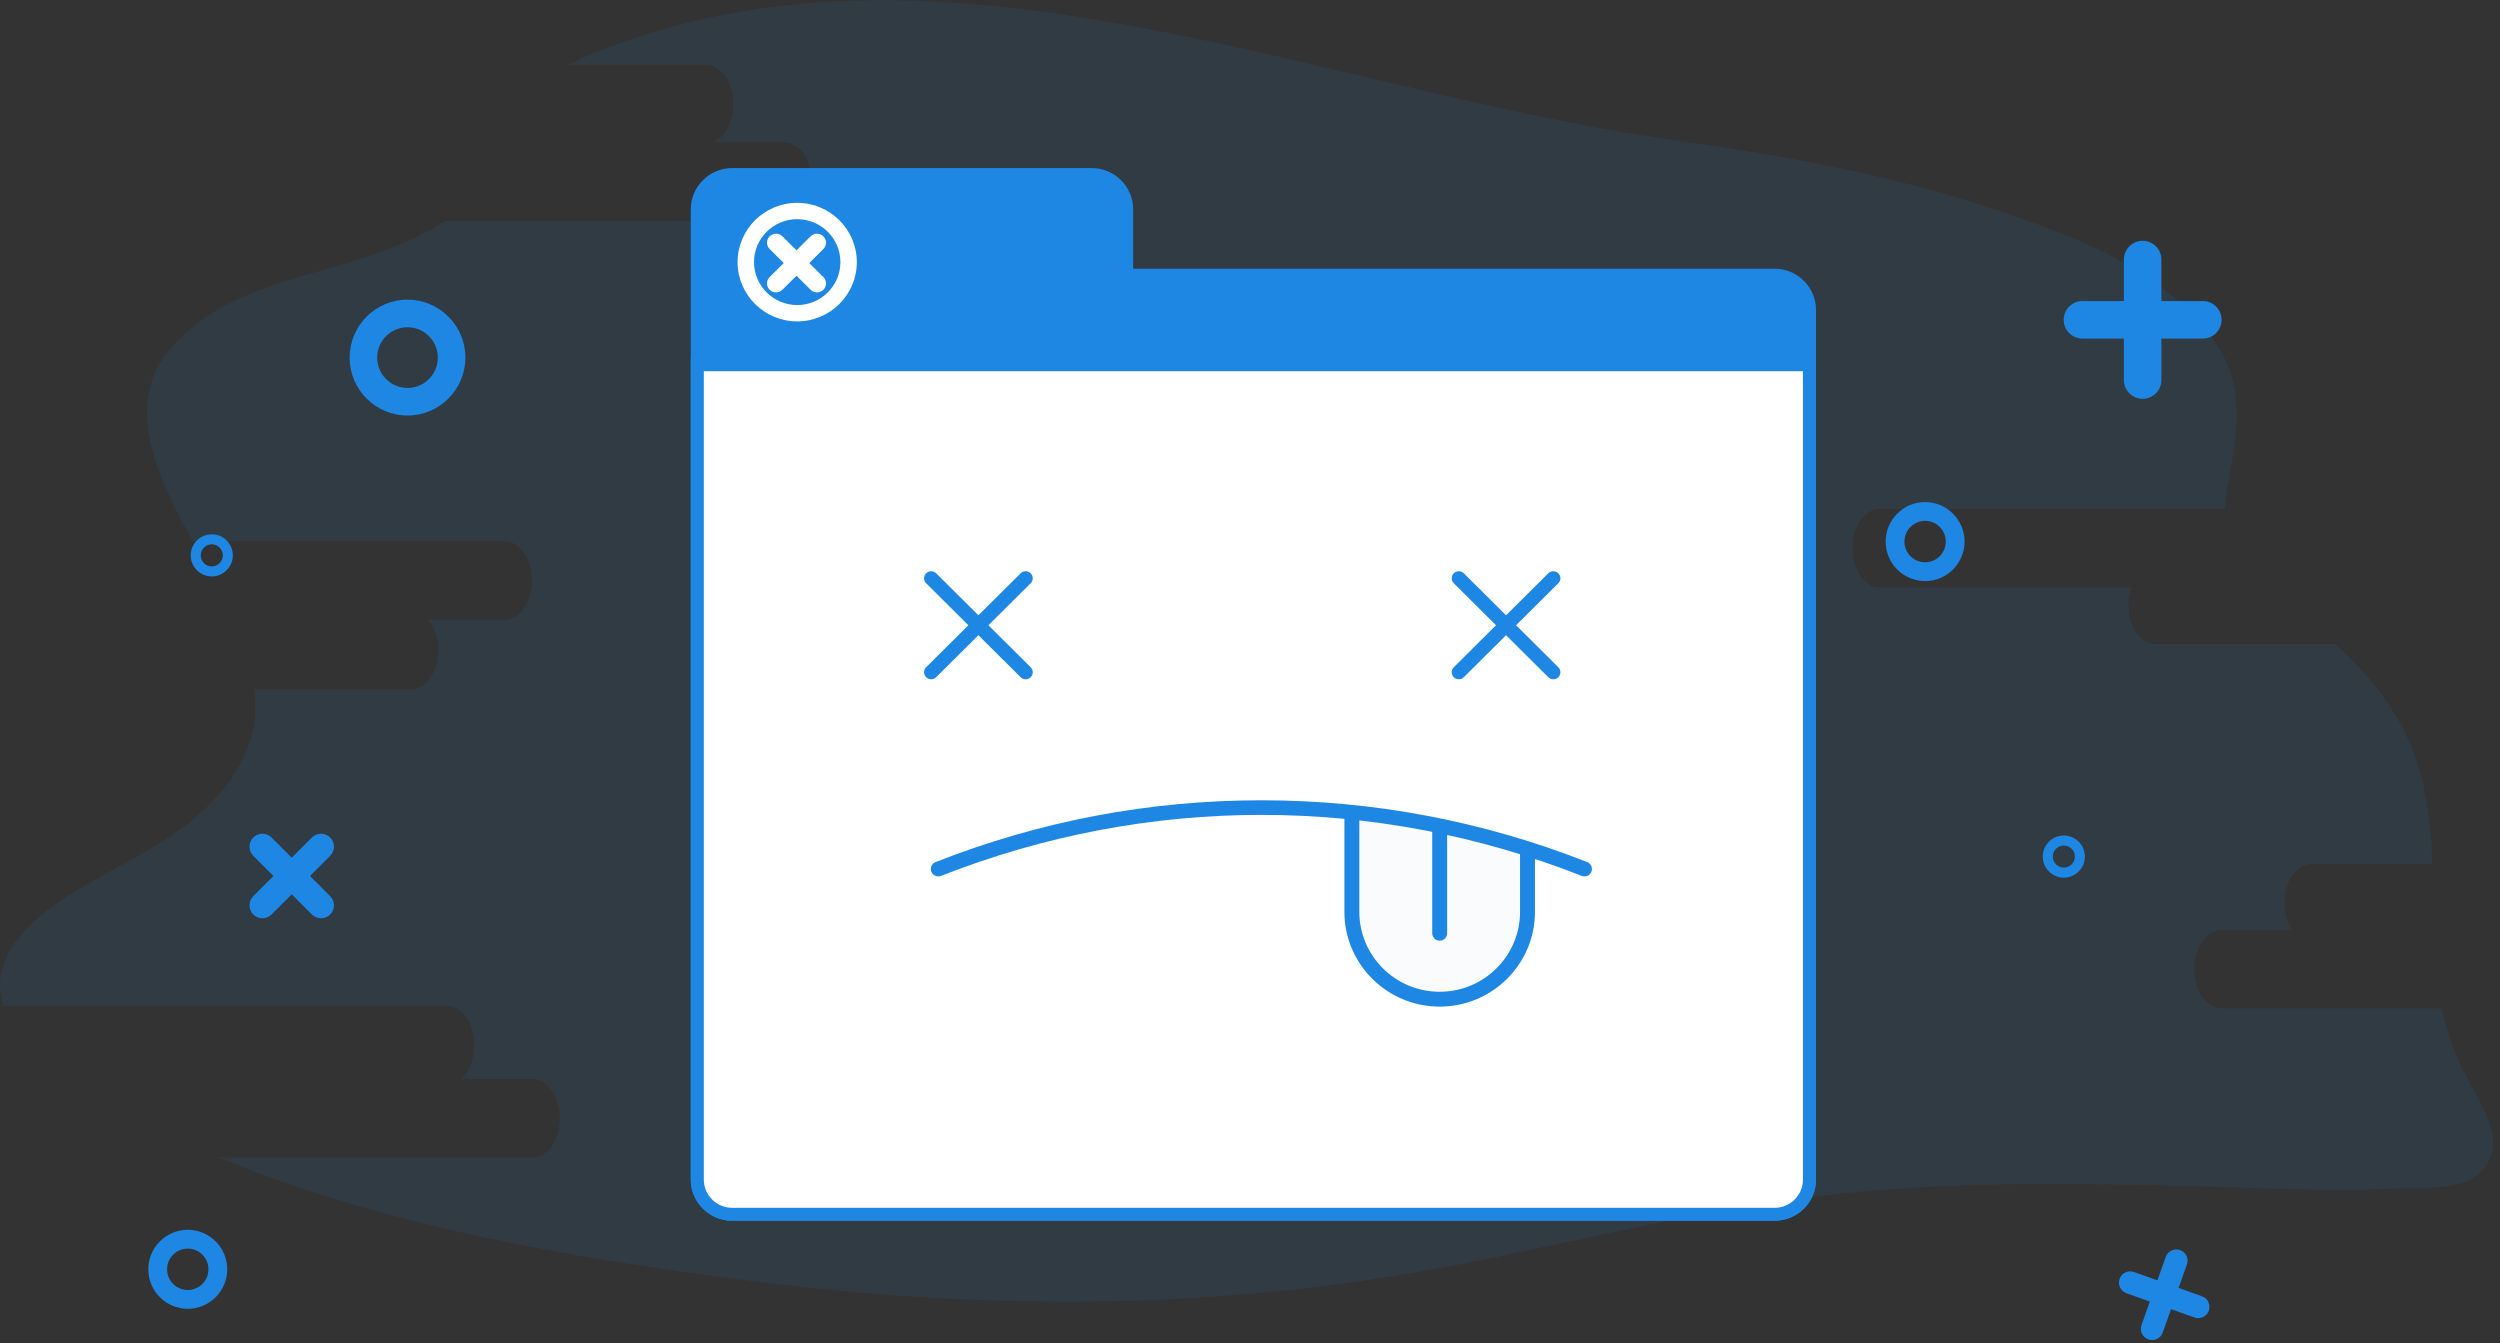 <?xml version="1.0" encoding="UTF-8"?>
<svg width="268px" height="144px" viewBox="0 0 268 144" version="1.1" xmlns="http://www.w3.org/2000/svg" xmlns:xlink="http://www.w3.org/1999/xlink">
    <rect x="0" y="0" width="268" height="144" fill="#333333" stroke="none"/>
    <!-- Generator: Sketch 51.3 (57544) - http://www.bohemiancoding.com/sketch -->
    <title>Error-page-icon@1x</title>
    <desc>Created with Sketch.</desc>
    <defs></defs>
    <g id="System-Pages" stroke="none" stroke-width="1" fill="none" fill-rule="evenodd">
        <g id="Error-404" transform="translate(-826, -240)">
            <g id="Error-page/404" transform="translate(826, 240)">
                <g id="Error-page-icon">
                    <g id="Group-21" fill="#1E86E3">
                        <path d="M261.756,108.102 L238.167,108.102 C236.558,108.102 235.254,106.214 235.254,103.887 C235.254,101.559 236.558,99.672 238.167,99.672 L245.653,99.672 C245.175,98.921 244.882,97.918 244.882,96.816 C244.882,94.488 246.186,92.601 247.795,92.601 L260.726,92.601 C260.573,87.336 259.938,82.502 257.492,77.912 C255.539,74.247 253.029,71.484 250.347,69.054 L231.089,69.054 C229.48,69.054 228.175,67.167 228.175,64.839 C228.175,64.171 228.283,63.54 228.474,62.978 L201.491,62.978 C199.882,62.978 198.577,61.091 198.577,58.763 C198.577,56.436 199.882,54.549 201.491,54.549 L238.501,54.549 C238.535,53.932 238.616,53.264 238.747,52.535 C240.166,44.67 240.821,40.007 235.604,34.347 C229.985,28.251 222.489,25.477 215.795,23.116 C203.869,18.908 191.593,16.727 179.392,15.015 C140.011,9.488 98.306,-10.309 60.794,6.946 L75.695,6.946 C77.304,6.946 78.608,8.833 78.608,11.161 C78.608,13.154 77.651,14.823 76.366,15.262 L84.083,15.262 C85.693,15.262 86.997,17.149 86.997,19.477 C86.997,21.804 85.693,23.692 84.083,23.692 L47.719,23.692 C45.594,25.114 43.269,26.049 40.986,26.936 C33.859,29.704 24.205,30.474 18.26,37.384 C12.912,43.601 17.315,51.874 20.67,58.02 L54.1,58.02 C55.709,58.02 57.014,59.907 57.014,62.234 C57.014,64.562 55.709,66.449 54.1,66.449 L45.951,66.449 C46.585,67.222 46.988,68.379 46.988,69.673 C46.988,72 45.684,73.887 44.074,73.887 L27.276,73.887 C27.581,76.645 27.194,79.436 25.62,82.134 C20.44,91.018 10.53,92.717 3.902,98.559 C0.163,101.854 -0.552,105.007 0.353,107.846 L47.93,107.846 C49.539,107.846 50.843,109.732 50.843,112.06 C50.843,113.58 50.287,114.912 49.452,115.654 L57.093,115.654 C58.702,115.654 60.007,117.54 60.007,119.869 C60.007,122.196 58.702,124.083 57.093,124.083 L23.461,124.083 C41.596,131.549 60.944,134.77 79.448,137.183 C102.328,140.165 125.402,140.545 148.259,136.974 C163.612,134.575 178.789,130.214 194.181,128.307 C209.111,126.458 224.085,126.834 239.048,127.273 C245.128,127.451 251.231,127.745 257.309,127.38 C259.583,127.243 264.092,127.734 266.046,125.536 C269.095,122.104 265.557,118.043 263.945,114.538 C262.952,112.382 262.247,110.268 261.756,108.102" id="Fill-1" opacity="0.1"></path>
                        <path d="M236.143,32.271 L231.703,32.271 L231.703,27.825 C231.703,26.714 230.802,25.813 229.691,25.813 C228.581,25.813 227.68,26.714 227.68,27.825 L227.68,32.271 L223.239,32.271 C222.129,32.271 221.228,33.172 221.228,34.283 C221.228,35.395 222.129,36.296 223.239,36.296 L227.68,36.296 L227.68,40.741 C227.68,41.853 228.581,42.754 229.691,42.754 C230.802,42.754 231.703,41.853 231.703,40.741 L231.703,36.296 L236.143,36.296 C237.254,36.296 238.154,35.395 238.154,34.283 C238.154,33.172 237.254,32.271 236.143,32.271" id="Fill-4"></path>
                        <path d="M33.231,93.906 L35.395,91.741 C35.936,91.2 35.936,90.322 35.395,89.78 C34.854,89.239 33.977,89.239 33.435,89.78 L31.272,91.945 L29.109,89.78 C28.568,89.239 27.691,89.239 27.15,89.78 C26.609,90.322 26.609,91.2 27.15,91.741 L29.313,93.907 L27.15,96.072 C26.609,96.613 26.609,97.491 27.15,98.033 C27.691,98.574 28.568,98.574 29.109,98.033 L31.272,95.868 L33.435,98.033 C33.976,98.574 34.854,98.574 35.395,98.033 C35.936,97.491 35.936,96.613 35.395,96.072 L33.231,93.906 Z" id="Fill-6"></path>
                        <path d="M236.056,138.96 L233.547,138.065 L234.441,135.553 C234.664,134.924 234.337,134.234 233.709,134.01 C233.081,133.786 232.391,134.114 232.167,134.742 L231.273,137.255 L228.763,136.36 C228.135,136.136 227.445,136.464 227.221,137.092 C226.998,137.721 227.325,138.411 227.953,138.635 L230.463,139.53 L229.569,142.042 C229.345,142.671 229.673,143.362 230.301,143.585 C230.929,143.809 231.619,143.481 231.842,142.853 L232.736,140.341 L235.247,141.235 C235.875,141.459 236.565,141.131 236.788,140.503 C237.012,139.875 236.684,139.184 236.056,138.96" id="Fill-8"></path>
                        <path d="M43.684,41.587 C41.892,41.587 40.434,40.128 40.434,38.333 C40.434,36.54 41.892,35.08 43.684,35.08 C45.477,35.08 46.935,36.54 46.935,38.333 C46.935,40.128 45.477,41.587 43.684,41.587 M43.684,32.122 C40.263,32.122 37.479,34.909 37.479,38.333 C37.479,41.759 40.263,44.545 43.684,44.545 C47.107,44.545 49.891,41.759 49.891,38.333 C49.891,34.909 47.107,32.122 43.684,32.122" id="Fill-11"></path>
                        <path d="M206.371,60.275 C205.149,60.275 204.155,59.28 204.155,58.057 C204.155,56.833 205.149,55.838 206.371,55.838 C207.593,55.838 208.587,56.833 208.587,58.057 C208.587,59.28 207.593,60.275 206.371,60.275 M206.371,53.822 C204.038,53.822 202.14,55.721 202.14,58.057 C202.14,60.392 204.038,62.292 206.371,62.292 C208.704,62.292 210.602,60.392 210.602,58.057 C210.602,55.721 208.704,53.822 206.371,53.822" id="Fill-13"></path>
                        <path d="M20.128,138.287 C18.906,138.287 17.912,137.292 17.912,136.069 C17.912,134.846 18.906,133.85 20.128,133.85 C21.35,133.85 22.344,134.846 22.344,136.069 C22.344,137.292 21.35,138.287 20.128,138.287 M20.128,131.833 C17.795,131.833 15.897,133.733 15.897,136.069 C15.897,138.404 17.795,140.304 20.128,140.304 C22.461,140.304 24.359,138.404 24.359,136.069 C24.359,133.733 22.461,131.833 20.128,131.833" id="Fill-15"></path>
                        <path d="M221.243,93.008 C220.591,93.008 220.061,92.477 220.061,91.825 C220.061,91.172 220.591,90.642 221.243,90.642 C221.895,90.642 222.425,91.172 222.425,91.825 C222.425,92.477 221.895,93.008 221.243,93.008 M221.243,89.566 C219.999,89.566 218.986,90.579 218.986,91.825 C218.986,93.07 219.999,94.084 221.243,94.084 C222.487,94.084 223.5,93.07 223.5,91.825 C223.5,90.579 222.487,89.566 221.243,89.566" id="Fill-17"></path>
                        <path d="M22.703,60.718 C22.051,60.718 21.521,60.187 21.521,59.534 C21.521,58.882 22.051,58.351 22.703,58.351 C23.354,58.351 23.885,58.882 23.885,59.534 C23.885,60.187 23.354,60.718 22.703,60.718 M22.703,57.276 C21.458,57.276 20.446,58.289 20.446,59.534 C20.446,60.78 21.458,61.793 22.703,61.793 C23.947,61.793 24.96,60.78 24.96,59.534 C24.96,58.289 23.947,57.276 22.703,57.276" id="Fill-19"></path>
                    </g>
                    <g id="Group-48" transform="translate(74, 18)">
                        <path d="M116.234,11.5 L46.779,11.5 L46.779,4.433 C46.779,2.378 45.103,0.712 43.036,0.712 L4.493,0.712 C2.425,0.712 0.75,2.378 0.75,4.433 L0.75,15.217 C0.75,15.219 0.75,15.22 0.75,15.221 L0.75,108.451 C0.75,110.506 2.425,112.172 4.493,112.172 L116.234,112.172 C118.301,112.172 119.977,110.506 119.977,108.451 L119.977,15.221 C119.977,13.166 118.301,11.5 116.234,11.5" id="Fill-22" fill="#1E86E3"></path>
                        <path d="M1.448,15.227 L1.448,108.451 C1.448,110.12 2.814,111.478 4.492,111.478 L116.234,111.478 C117.913,111.478 119.279,110.12 119.279,108.451 L119.279,15.221 C119.279,13.552 117.913,12.195 116.234,12.195 L46.779,12.195 C46.393,12.195 46.081,11.884 46.081,11.5 L46.081,4.433 C46.081,2.764 44.715,1.406 43.036,1.406 L4.493,1.406 C2.814,1.406 1.448,2.764 1.448,4.433 L1.448,15.217 L1.448,15.227 Z M116.234,112.866 L4.492,112.866 C2.044,112.866 0.051,110.886 0.051,108.451 L0.051,15.221 L0.051,15.212 L0.051,4.433 C0.051,1.999 2.044,0.018 4.493,0.018 L43.036,0.018 C45.485,0.018 47.477,1.999 47.477,4.433 L47.477,10.806 L116.234,10.806 C118.683,10.806 120.676,12.787 120.676,15.221 L120.676,108.451 C120.676,110.886 118.683,112.866 116.234,112.866 Z" id="Fill-24" fill="#1E86E3"></path>
                        <path d="M0.749,21.099 L0.749,108.451 C0.749,110.506 2.425,112.172 4.492,112.172 L116.234,112.172 C118.302,112.172 119.977,110.506 119.977,108.451 L119.977,21.099 L0.749,21.099 Z" id="Fill-26" fill="#FFFFFF"></path>
                        <path d="M1.448,21.793 L1.448,108.451 C1.448,110.12 2.814,111.478 4.492,111.478 L116.234,111.478 C117.913,111.478 119.279,110.12 119.279,108.451 L119.279,21.793 L1.448,21.793 Z M116.234,112.866 L4.492,112.866 C2.044,112.866 0.051,110.886 0.051,108.451 L0.051,20.405 L120.676,20.405 L120.676,108.451 C120.676,110.886 118.683,112.866 116.234,112.866 Z" id="Fill-28" fill="#1E86E3"></path>
                        <path d="M71.136,68.989 L90.483,73.233 L89.559,82.167 L87.31,86.262 L82.442,88.794 L77.826,88.794 C77.648,88.794 73.725,86.56 73.725,86.56 L71.657,82.465 L71.136,77.923 L71.136,68.989 Z" id="Fill-30" fill="#FAFBFC"></path>
                        <path d="M36.487,54.597 C36.191,54.892 35.71,54.892 35.413,54.597 L25.282,44.525 C24.985,44.231 24.985,43.753 25.282,43.458 C25.579,43.163 26.059,43.163 26.356,43.458 L36.487,53.53 C36.784,53.825 36.784,54.303 36.487,54.597" id="Fill-32" fill="#1E86E3"></path>
                        <path d="M25.282,54.597 C24.985,54.303 24.985,53.824 25.282,53.53 L35.413,43.458 C35.71,43.163 36.191,43.163 36.487,43.458 C36.784,43.753 36.784,44.231 36.487,44.525 L26.356,54.597 C26.059,54.892 25.578,54.892 25.282,54.597" id="Fill-34" fill="#1E86E3"></path>
                        <path d="M93.051,54.597 C92.754,54.892 92.274,54.892 91.977,54.597 L81.846,44.525 C81.549,44.231 81.549,43.753 81.846,43.458 C82.142,43.163 82.623,43.163 82.92,43.458 L93.051,53.53 C93.348,53.825 93.348,54.303 93.051,54.597" id="Fill-36" fill="#1E86E3"></path>
                        <path d="M81.845,54.597 C81.549,54.303 81.549,53.824 81.845,53.53 L91.977,43.458 C92.274,43.163 92.754,43.163 93.051,43.458 C93.348,43.753 93.348,44.231 93.051,44.525 L82.92,54.597 C82.623,54.892 82.142,54.892 81.845,54.597" id="Fill-38" fill="#1E86E3"></path>
                        <path d="M95.856,75.95 C95.757,75.95 95.658,75.932 95.561,75.894 C73.417,67.178 49.025,67.177 26.881,75.894 C26.469,76.056 26.005,75.855 25.842,75.447 C25.68,75.039 25.881,74.577 26.292,74.415 C37.459,70.02 49.21,67.791 61.221,67.791 C73.231,67.791 84.983,70.02 96.15,74.415 C96.561,74.577 96.762,75.039 96.599,75.447 C96.475,75.759 96.174,75.95 95.856,75.95" id="Fill-40" fill="#1E86E3"></path>
                        <path d="M80.334,89.908 C74.702,89.908 70.12,85.353 70.12,79.754 L70.12,69.318 C70.12,68.879 70.478,68.523 70.92,68.523 C71.362,68.523 71.72,68.879 71.72,69.318 L71.72,79.754 C71.72,84.476 75.584,88.318 80.334,88.318 C85.085,88.318 88.949,84.476 88.949,79.754 L88.949,73.211 C88.949,72.772 89.307,72.416 89.748,72.416 C90.19,72.416 90.548,72.772 90.548,73.211 L90.548,79.754 C90.548,85.353 85.967,89.908 80.334,89.908" id="Fill-42" fill="#1E86E3"></path>
                        <path d="M80.334,82.841 C79.892,82.841 79.535,82.485 79.535,82.046 L79.535,70.737 C79.535,70.298 79.892,69.942 80.334,69.942 C80.776,69.942 81.134,70.298 81.134,70.737 L81.134,82.046 C81.134,82.485 80.776,82.841 80.334,82.841" id="Fill-44" fill="#1E86E3"></path>
                        <path d="M12.754,10.199 L14.266,8.697 C14.644,8.321 14.644,7.711 14.266,7.335 C13.888,6.96 13.275,6.96 12.897,7.335 L11.385,8.838 L9.874,7.335 C9.496,6.96 8.883,6.959 8.505,7.335 C8.127,7.711 8.127,8.321 8.505,8.697 L10.016,10.199 L8.505,11.702 C8.127,12.078 8.127,12.687 8.505,13.063 C8.883,13.439 9.496,13.439 9.874,13.063 L11.385,11.56 L12.897,13.063 C13.275,13.439 13.888,13.439 14.266,13.063 C14.644,12.687 14.644,12.078 14.266,11.702 L12.754,10.199 Z M11.46,14.702 C8.907,14.702 6.83,12.637 6.83,10.099 C6.83,7.561 8.907,5.495 11.46,5.495 C14.013,5.495 16.091,7.561 16.091,10.099 C16.091,12.637 14.013,14.702 11.46,14.702 Z M11.46,3.744 C7.936,3.744 5.068,6.595 5.068,10.099 C5.068,13.603 7.936,16.454 11.46,16.454 C14.985,16.454 17.852,13.603 17.852,10.099 C17.852,6.595 14.985,3.744 11.46,3.744 Z" id="Fill-46" fill="#FFFFFF"></path>
                    </g>
                </g>
            </g>
        </g>
    </g>
</svg>
